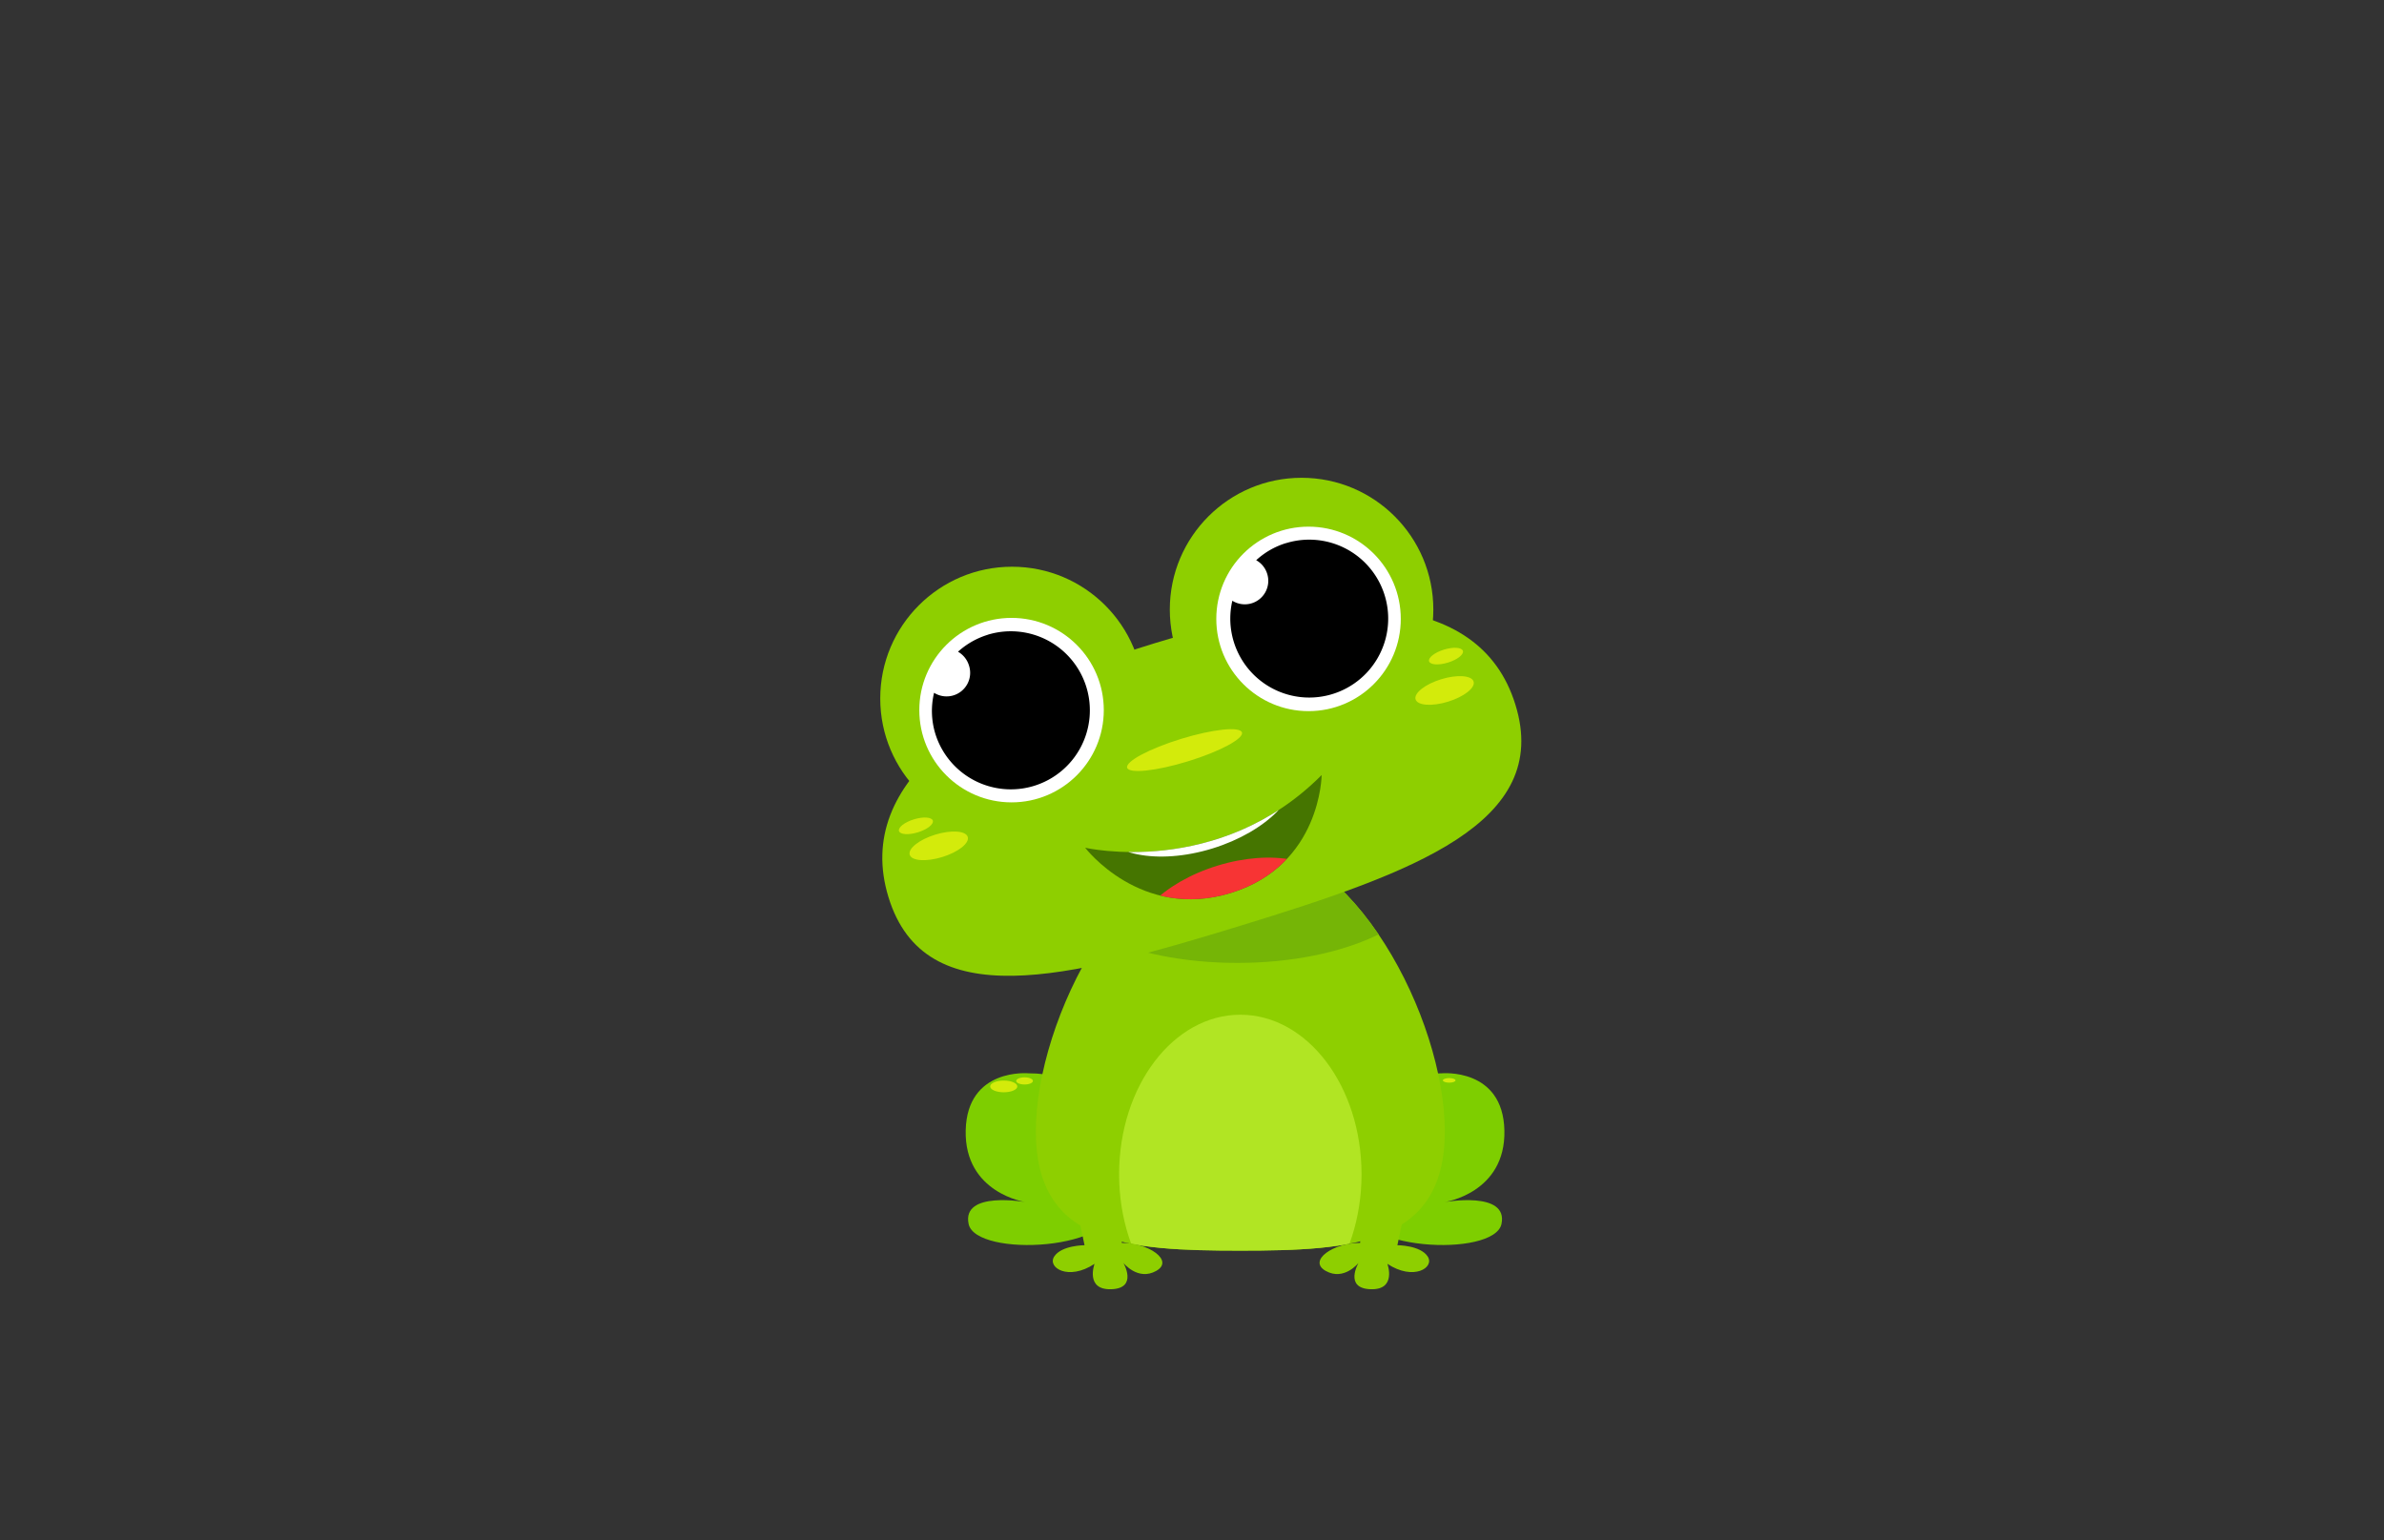 <svg xmlns="http://www.w3.org/2000/svg" xmlns:xlink="http://www.w3.org/1999/xlink" viewBox="0 0 260 168"><rect x="0" y="0" width="260" height="168" fill="#333333" stroke="none"/><defs><style>.cls-1{fill:#8ecf00;}.cls-2{fill:#457500;}.cls-3{fill:#7ece00;}.cls-4{fill:#d3eb0b;}.cls-5{clip-path:url(#clip-path);}.cls-6{fill:#75b506;}.cls-7{fill:#b1e523;}.cls-8{fill:#fff;}.cls-9{clip-path:url(#clip-path-2);}.cls-10{fill:#f73434;}</style><clipPath id="clip-path"><path class="cls-1" d="M157.57,123.4c0,12.32-10,13-22.3,13s-22.3-.65-22.3-13,10-31.65,22.3-31.65S157.57,111.08,157.57,123.4Z"/></clipPath><clipPath id="clip-path-2"><path class="cls-2" d="M118.35,92.46s14.55,3.36,25.79-7.93c0,0-.07,9.83-9.9,12.86S118.35,92.46,118.35,92.46Z"/></clipPath></defs><g id="Layer_6" data-name="Layer 6"><path class="cls-3" d="M157.21,117.06s6.7-.64,6.86,6.22-6.54,7.83-6.54,7.83,7-1.28,6.22,2.39-16.6,3-16.12-2.55S148.11,117.06,157.21,117.06Z"/><ellipse class="cls-4" cx="158.05" cy="117.83" rx="0.69" ry="0.25"/><path class="cls-3" d="M112.18,117.06s-6.7-.64-6.86,6.22,6.54,7.83,6.54,7.83-7-1.28-6.22,2.39,16.6,3,16.12-2.55S121.28,117.06,112.18,117.06Z"/><ellipse class="cls-4" cx="109.47" cy="118.49" rx="1.48" ry="0.64"/><ellipse class="cls-4" cx="111.74" cy="117.89" rx="0.91" ry="0.39"/><path class="cls-1" d="M157.57,123.4c0,12.32-10,13-22.3,13s-22.3-.65-22.3-13,10-31.65,22.3-31.65S157.57,111.08,157.57,123.4Z"/><g class="cls-5"><ellipse class="cls-6" cx="134.95" cy="94.96" rx="21.31" ry="10.06"/><ellipse class="cls-7" cx="135.27" cy="128.07" rx="13.22" ry="17.4"/></g><path class="cls-1" d="M165.27,76.85c4,12.89-11.12,18.32-30,24.12s-34.41,9.78-38.37-3.11,10-21.87,28.91-27.67S161.3,64,165.27,76.85Z"/><circle class="cls-1" cx="110.37" cy="76.18" r="14.37"/><circle class="cls-1" cx="141.95" cy="66.48" r="14.37"/><circle class="cls-8" cx="142.71" cy="67.5" r="10.06"/><circle class="cls-8" cx="110.32" cy="77.45" r="10.06"/><path d="M107.73,69.23a8.57,8.57,0,0,0-3.25,1.85,2.6,2.6,0,0,1,1.19,1.48,2.57,2.57,0,0,1-3.8,3A8.48,8.48,0,0,0,102,80a8.62,8.62,0,1,0,5.71-10.77Z"/><path d="M140.23,59.24A8.46,8.46,0,0,0,137,61.1a2.55,2.55,0,0,1,1.2,1.48,2.56,2.56,0,0,1-3.8,2.94,8.61,8.61,0,1,0,5.85-6.28Z"/><ellipse class="cls-4" cx="102.38" cy="92.25" rx="3.31" ry="1.28" transform="translate(-22.58 34.14) rotate(-17.08)"/><ellipse class="cls-4" cx="157.55" cy="75.3" rx="3.31" ry="1.28" transform="translate(-15.17 49.6) rotate(-17.08)"/><ellipse class="cls-4" cx="99.89" cy="90.07" rx="1.93" ry="0.74" transform="translate(-22.05 33.31) rotate(-17.08)"/><ellipse class="cls-4" cx="157.7" cy="71.55" rx="1.93" ry="0.74" transform="translate(-14.06 49.48) rotate(-17.08)"/><path class="cls-2" d="M118.35,92.46s14.55,3.36,25.79-7.93c0,0-.07,9.83-9.9,12.86S118.35,92.46,118.35,92.46Z"/><g class="cls-9"><ellipse class="cls-10" cx="134.57" cy="100.25" rx="11.29" ry="6.11" transform="translate(-23.51 43.95) rotate(-17.08)"/><ellipse class="cls-8" cx="130.41" cy="86.7" rx="11.29" ry="6.11" transform="translate(-19.71 42.13) rotate(-17.08)"/></g><ellipse class="cls-4" cx="129.19" cy="81.8" rx="6.55" ry="1.28" transform="translate(-18.33 41.56) rotate(-17.08)"/><path class="cls-1" d="M115.68,123.39l2.6,12.42s-2.49,0-3.3,1.22,1.55,2.7,4.39.81c0,0-1.06,2.88,1.85,2.77s1.3-2.87,1.3-2.87,1.58,2,3.58.87-.88-3.08-3.75-3.05c0,0-.84-7.91-.94-12s-1.07-6.73-3.55-6.87S115.24,121.52,115.68,123.39Z"/><path class="cls-1" d="M155,123.39l-2.6,12.42s2.49,0,3.3,1.22-1.54,2.7-4.39.81c0,0,1.06,2.88-1.85,2.77s-1.3-2.87-1.3-2.87-1.58,2-3.58.87.88-3.08,3.75-3.05c0,0,.85-7.91.94-12s1.07-6.73,3.55-6.87S155.4,121.52,155,123.39Z"/></g></svg>